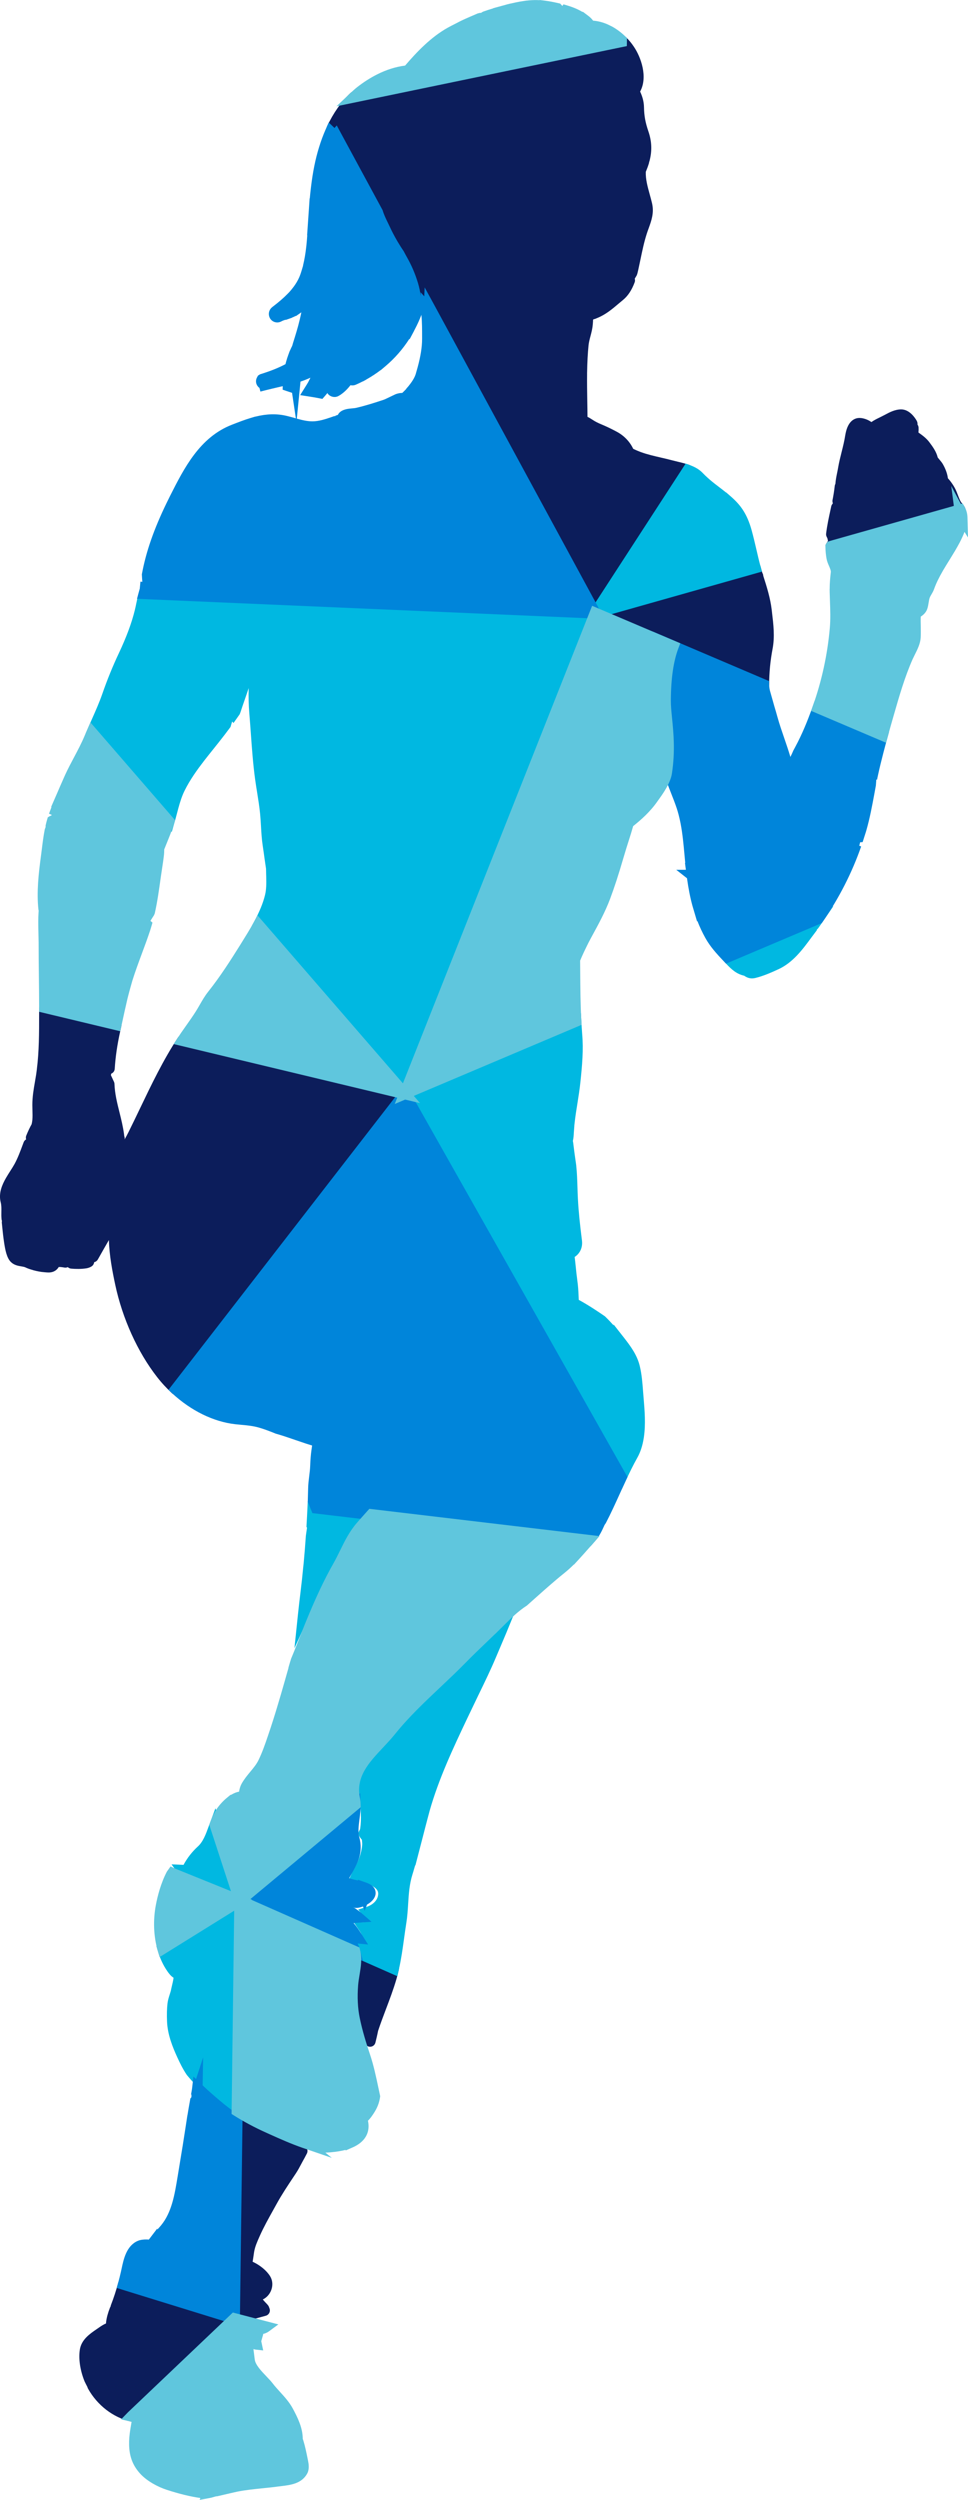 <svg version="1.1" id="图层_1" x="0px" y="0px" width="87.942px" height="227.054px" viewBox="-0.526 -0.57 87.942 227.054" enable-background="new -0.526 -0.57 87.942 227.054" xml:space="preserve" xmlns:xml="http://www.w3.org/XML/1998/namespace" xmlns="http://www.w3.org/2000/svg" xmlns:xlink="http://www.w3.org/1999/xlink">
  <path fill="#0C1D5B" d="M27.374,194.611c0.054,0.135,0.046,0.287-0.021,0.418l-0.22,0.418c-0.107,0.186-0.197,0.355-0.286,0.523
	c-0.155,0.293-0.311,0.586-0.495,0.863l-0.173,0.26c-0.566,0.85-1.102,1.652-1.579,2.52l-0.31,0.559
	c-0.423,0.758-0.861,1.545-1.212,2.332c-0.249,0.557-0.438,0.982-0.519,1.469l-0.049,0.334c-0.026,0.182-0.053,0.365-0.086,0.549
	c0.666,0.303,1.274,0.801,1.593,1.322c0.196,0.322,0.249,0.711,0.149,1.096c-0.105,0.408-0.367,0.756-0.718,0.957
	c-0.033,0.02-0.066,0.037-0.099,0.055c0.06,0.066,0.119,0.133,0.178,0.201c0.078,0.088,0.159,0.172,0.237,0.252
	c0.047,0.049,0.109,0.133,0.133,0.195l0.064,0.168c0.049,0.131,0.041,0.277-0.023,0.402s-0.178,0.219-0.313,0.256l-2.597,0.709
	l-9.226,8.773c-0.094,0.09-0.218,0.139-0.345,0.139c-0.037,0-0.074-0.004-0.111-0.014c-1.59-0.361-3.04-1.479-3.878-2.99
	c-0.024-0.045-0.042-0.09-0.052-0.139c-0.091-0.172-0.176-0.344-0.261-0.518c-0.404-1.004-0.555-2.037-0.43-2.869
	c0.136-0.92,0.91-1.449,1.532-1.873l0.234-0.162c0.221-0.156,0.417-0.27,0.614-0.355c0-0.043,0.002-0.082,0.007-0.123
	c0.048-0.398,0.163-0.826,0.351-1.307c0.015-0.039,0.035-0.074,0.059-0.107c0.004-0.047,0.015-0.094,0.032-0.139
	c0.25-0.641,0.464-1.299,0.656-2.012c0.035-0.131,0.123-0.242,0.241-0.307c0.119-0.066,0.259-0.08,0.389-0.041l9.443,2.918
	l0.223-17.342c0.002-0.182,0.103-0.348,0.263-0.434c0.161-0.086,0.354-0.078,0.507,0.02c0.821,0.529,1.72,1.008,2.915,1.557
	c1.114,0.516,2.029,0.891,2.88,1.178C27.208,194.369,27.319,194.474,27.374,194.611z M16.096,170.978
	c0.036,0,0.073-0.004,0.109-0.012c0.158-0.035,0.289-0.145,0.352-0.295l0.177-0.439c0.103-0.256-0.02-0.545-0.274-0.65l-0.323-0.133
	c-0.163-0.064-0.353-0.043-0.494,0.066c-0.141,0.107-0.214,0.283-0.192,0.461l0.063,0.486c0.015,0.119,0.111,0.264,0.201,0.344
	l0.354-0.305l0.005,0.002l-0.311,0.346C15.854,170.933,15.974,170.978,16.096,170.978z M35.422,177.767l-2.543-1.123
	c-0.167-0.076-0.358-0.053-0.502,0.057c-0.145,0.109-0.22,0.287-0.196,0.465c0.039,0.289,0.03,0.568-0.026,0.854
	c-0.341,1.742-0.336,3.428,0.015,5.154c0.126,0.607,0.281,1.203,0.446,1.791c0.061,0.217,0.257,0.365,0.481,0.365
	c0.001,0,0.003,0,0.004,0c0.226-0.002,0.422-0.154,0.479-0.373l0.117-0.486c0.043-0.188,0.089-0.385,0.126-0.582
	c0.217-0.658,0.463-1.309,0.709-1.959c0.339-0.895,0.689-1.82,0.962-2.76c0.081-0.279,0.15-0.559,0.213-0.836
	C35.76,178.101,35.641,177.863,35.422,177.767z M87.129,45.508c-0.08-0.152-0.172-0.279-0.277-0.388
	c-0.129-0.131-0.258-0.47-0.361-0.741c-0.061-0.16-0.121-0.313-0.18-0.442c-0.174-0.37-0.43-0.75-0.721-1.068
	c-0.063-0.548-0.334-1.068-0.457-1.282c-0.082-0.139-0.191-0.273-0.303-0.405c-0.051-0.059-0.1-0.117-0.135-0.164
	c-0.01-0.013-0.02-0.025-0.029-0.038c-0.131-0.54-0.473-1-0.748-1.368c-0.283-0.382-0.633-0.633-0.973-0.876l-0.031-0.023
	c0.016-0.149,0.021-0.303,0.012-0.458c-0.008-0.096-0.043-0.188-0.1-0.264c0.012-0.089,0-0.182-0.033-0.266
	c-0.008-0.022-0.031-0.071-0.043-0.092c-0.135-0.236-0.635-1.01-1.395-1.02c-0.572,0-1.07,0.267-1.508,0.502l-0.436,0.222
	c-0.252,0.122-0.525,0.253-0.771,0.429c-0.271-0.191-0.582-0.317-0.908-0.364c-0.023-0.003-0.143-0.012-0.166-0.012
	c-0.342,0-0.955,0.158-1.227,1.217c-0.006,0.021-0.008,0.042-0.012,0.063c-0.008,0.022-0.014,0.045-0.02,0.069
	c-0.02,0.092-0.035,0.178-0.049,0.261c-0.076,0.492-0.195,0.97-0.322,1.477c-0.121,0.48-0.24,0.959-0.322,1.446
	c-0.023,0.14-0.053,0.283-0.082,0.428c-0.068,0.332-0.139,0.674-0.162,1.026c-0.035,0.067-0.059,0.141-0.064,0.218
	c-0.047,0.423-0.115,0.844-0.199,1.265c-0.016,0.083,0,0.194,0.031,0.285l-0.066,0.095c-0.041,0.055-0.068,0.118-0.082,0.185
	l-0.064,0.3c-0.154,0.707-0.313,1.438-0.4,2.174c-0.01,0.078,0,0.157,0.027,0.23c0.023,0.064,0.053,0.124,0.086,0.179l0.057,0.241
	c-0.051,0.08-0.102,0.164-0.154,0.252c-0.102,0.176-0.088,0.397,0.037,0.559c0.096,0.125,0.242,0.194,0.395,0.194
	c0.045,0,0.092-0.006,0.137-0.019l11.715-3.312c0.145-0.041,0.264-0.146,0.324-0.285C87.207,45.8,87.201,45.642,87.129,45.508z
	 M69.584,54.82c-0.125-1.061-0.447-2.091-0.768-3.088c-0.002-0.095-0.031-0.184-0.08-0.259c-0.063-0.2-0.117-0.402-0.17-0.603
	c-0.035-0.129-0.119-0.24-0.236-0.307c-0.115-0.066-0.256-0.083-0.383-0.046l-13.26,3.75l7.695-11.855
	c0.084-0.127,0.086-0.292,0.039-0.436c-0.049-0.144-0.178-0.265-0.32-0.318c-0.07-0.027-0.143-0.053-0.215-0.075
	c-0.033-0.01-0.068-0.015-0.105-0.015l0,0c-0.037-0.021-0.074-0.037-0.117-0.048c-0.211-0.059-0.426-0.11-0.637-0.16
	c-0.168-0.04-0.334-0.08-0.49-0.122c-0.34-0.092-0.688-0.171-1.033-0.251c-0.607-0.14-1.236-0.285-1.814-0.497
	c-0.002,0-0.002-0.001-0.002-0.001c-0.006-0.002-0.014-0.005-0.02-0.007c-0.246-0.091-0.467-0.187-0.67-0.291
	c-0.305-0.648-0.828-1.194-1.494-1.55c-0.48-0.258-0.916-0.467-1.328-0.639c-0.361-0.151-0.605-0.266-0.891-0.458
	c-0.17-0.113-0.313-0.196-0.438-0.252c-0.002-0.498-0.012-0.994-0.02-1.489c-0.014-0.811-0.025-1.619-0.016-2.428
	c0-0.017,0-0.034-0.002-0.05c0-0.012,0.002-0.023,0.002-0.035c0.016-0.973,0.059-1.769,0.133-2.504
	c0.027-0.264,0.098-0.536,0.174-0.823c0.086-0.327,0.176-0.665,0.205-1.023l0.014-0.151c0.01-0.141,0.023-0.3,0.01-0.302
	c0.021-0.02,0.043-0.042,0.061-0.065c0.053-0.005,0.104-0.017,0.152-0.037l0.135-0.056c0.793-0.315,1.391-0.821,1.969-1.312
	l0.4-0.334c0.453-0.367,0.803-0.894,1.07-1.613c0.039-0.106,0.041-0.221,0.006-0.327c0.059-0.096,0.117-0.193,0.174-0.29
	c0.023-0.041,0.063-0.168,0.074-0.214c0.025-0.104,0.053-0.208,0.072-0.302c0.07-0.32,0.137-0.638,0.203-0.954
	c0.166-0.794,0.32-1.544,0.564-2.307c0.055-0.175,0.117-0.345,0.178-0.511c0.25-0.691,0.51-1.405,0.305-2.281
	c-0.063-0.265-0.135-0.53-0.209-0.796c-0.195-0.708-0.381-1.379-0.357-2.05c0.109-0.262,0.205-0.517,0.281-0.768
	c0.012-0.039,0.02-0.077,0.021-0.115c0.014-0.037,0.029-0.08,0.033-0.091c0.246-0.929,0.215-1.788-0.1-2.706
	c-0.271-0.793-0.385-1.403-0.398-2.172c-0.01-0.572-0.164-1.033-0.352-1.439c0.723-1.321,0.076-3.138-0.578-4.089
	c-0.186-0.281-0.412-0.557-0.672-0.819c-0.121-0.123-0.328-0.168-0.502-0.128c-0.008,0.001-0.016,0.004-0.023,0.006
	c-0.012,0.001-0.023,0.003-0.035,0.006L31.562,7.746c-0.091,0.019-0.176,0.063-0.243,0.127c-0.847,0.807-1.561,1.821-2.122,3.016
	c-0.068,0.145-0.063,0.313,0.014,0.453l0.107,0.196c0.004,0.007,0.009,0.015,0.014,0.022l0.18,0.333
	c0.004,0.009,0.008,0.018,0.013,0.027l3.79,6.979c0.083,0.151,0.233,0.245,0.395,0.259c0.231,0.531,0.528,1.022,0.818,1.502
	c0.122,0.203,0.245,0.405,0.37,0.625l0.168,0.271c0.17,0.275,0.349,0.539,0.533,0.799c0.008,0.012,0.017,0.023,0.026,0.034
	c0.008,0.014,0.017,0.027,0.026,0.04l0.335,0.47c0.336,0.468,0.653,0.911,0.938,1.385c0.406,0.677,0.632,1.373,0.755,2.31
	c0,0.004,0.02,0.175,0.02,0.179c0.015,0.124,0.074,0.231,0.16,0.309l0.006,0.015c0.036,0.077,0.071,0.151,0.104,0.224l0,0
	c-0.004,0.091,0.017,0.182,0.06,0.262l15.075,27.768c0.064,0.119,0.172,0.202,0.297,0.239l7.043,2.997
	c0.094,0.042,0.199,0.051,0.297,0.03c0.066,0.105,0.174,0.186,0.301,0.219c0.023,0.006,0.049,0.009,0.074,0.01
	c0.039,0.035,0.084,0.063,0.135,0.084l7.402,3.149c0.063,0.027,0.129,0.04,0.195,0.04c0.098,0,0.193-0.028,0.275-0.082
	c0.141-0.092,0.225-0.248,0.225-0.416c0.006-1.113,0.109-2.179,0.314-3.257c0.211-1.109,0.078-2.223-0.051-3.3L69.584,54.82z
	 M36.356,98.29l-20.178-4.837c-0.206-0.047-0.418,0.036-0.535,0.211c-1.342,2.041-2.41,4.269-3.442,6.424
	c-0.348,0.726-0.695,1.45-1.053,2.169c-0.113,0.229-0.234,0.45-0.359,0.668c0.008-0.036,0.013-0.074,0.013-0.113
	c0-0.068-0.014-0.133-0.039-0.193l-0.02-0.172c-0.092-0.69-0.256-1.353-0.416-1.993c-0.217-0.873-0.423-1.697-0.452-2.572
	c-0.002-0.069-0.019-0.138-0.049-0.201c-0.094-0.195-0.185-0.392-0.274-0.591c0.011-0.049,0.02-0.097,0.029-0.144
	c0.179-0.07,0.304-0.239,0.316-0.435c0.065-1.065,0.224-2.164,0.487-3.359l0.121-0.555c0.058-0.266-0.108-0.529-0.372-0.592
	L3.643,90.45c-0.148-0.035-0.305,0.045-0.425,0.139c-0.121,0.095-0.19,0.285-0.19,0.438l0,0.536c0,1.649,0,3.355-0.208,4.996
	c-0.001,0.007-0.001,0.016-0.001,0.025c-0.002,0.011-0.004,0.022-0.005,0.033l-0.022,0.166c-0.011,0.089-0.022,0.178-0.038,0.271
	c-0.035,0.225-0.073,0.443-0.11,0.657c-0.119,0.686-0.231,1.334-0.231,2.087c0,0.164,0.004,0.324,0.009,0.482
	c0.008,0.288,0.017,0.571-0.007,0.865c-0.012,0.138-0.038,0.27-0.068,0.397c-0.167,0.297-0.323,0.626-0.487,1.028
	c-0.041,0.099-0.048,0.208-0.022,0.312l0.009,0.035c-0.102,0.057-0.183,0.148-0.225,0.262l-0.097,0.259
	c-0.224,0.603-0.436,1.173-0.727,1.709c-0.107,0.196-0.239,0.402-0.375,0.615c-0.134,0.209-0.271,0.425-0.398,0.645
	c0,0.001,0,0.001-0.001,0.002c-0.003,0.005-0.007,0.011-0.01,0.016c-0.334,0.586-0.691,1.367-0.475,2.209
	c0.071,0.274,0.065,0.57,0.059,0.883c-0.004,0.192-0.007,0.385,0.017,0.667l0.032,0.134c0.001,0.005,0.002,0.011,0.004,0.016
	c-0.013,0.053-0.017,0.109-0.011,0.166l0.033,0.327c0.046,0.458,0.092,0.914,0.17,1.433c0.106,0.701,0.241,1.417,0.612,1.786
	c0.293,0.295,0.666,0.357,0.965,0.406c0.141,0.025,0.274,0.047,0.352,0.086c0.148,0.072,0.339,0.145,0.546,0.207
	c0.027,0.01,0.054,0.014,0.082,0.018c0.03,0.016,0.063,0.027,0.096,0.037c0.355,0.096,0.711,0.16,0.981,0.178l0.128,0.012
	c0.094,0.008,0.188,0.016,0.279,0.016c0.505,0,0.779-0.252,0.927-0.498c0.105-0.012,0.337,0.018,0.517,0.051
	c0.106,0.018,0.212,0.002,0.304-0.041c0.079,0.074,0.182,0.125,0.298,0.137c0.455,0.041,0.929,0.043,1.379-0.025
	c0.172-0.027,0.332-0.084,0.476-0.172c0.115-0.068,0.198-0.18,0.229-0.309c0.006-0.027,0.013-0.055,0.02-0.08
	c0.126-0.029,0.242-0.105,0.315-0.225l0.069-0.117c0.314-0.559,0.629-1.114,0.95-1.667c0.038,1.414,0.314,2.83,0.575,4.06
	c0.654,3.068,2.037,6.119,3.792,8.369c0.398,0.516,0.861,1.018,1.374,1.494c0.093,0.086,0.214,0.133,0.34,0.133
	c0.014,0,0.027-0.002,0.041-0.002c0.14-0.012,0.269-0.082,0.354-0.191l20.789-26.837c0.104-0.134,0.132-0.312,0.076-0.472
	S36.521,98.329,36.356,98.29z" class="color c1"/>
  <path fill="#00B8E1" d="M32.693,137.207c-0.87,1.049-1.559,2.113-2.046,3.166c-0.47,1.02-1.03,2.012-1.571,2.969
	c-0.549,0.975-1.117,1.98-1.583,3.004l-1.27,2.787l0.318-3.047c0.072-0.695,0.155-1.389,0.237-2.072
	c0.093-0.74,0.172-1.484,0.243-2.232l0.042-0.389c0.076-0.828,0.145-1.656,0.199-2.482l0.105-0.721l-0.051-0.08l0.008-0.164
	c0.031-0.535,0.06-1.068,0.084-1.604l0.023-0.51l-0.011-0.027l0.012,0.002v-0.004l5.849,0.697L32.693,137.207z M41.297,150.494
	l-0.046-0.059l0.001,0.104c-2.217,2.227-4.37,4.518-6.427,6.842c-0.18,0.203-0.375,0.41-0.574,0.621
	c-1.066,1.129-2.394,2.535-2.166,4.355l0.041,0.33c0.117,0.969,0.208,1.92,0.066,2.867l-0.093,0.188
	c-0.142,0.285,0.022,0.502,0.208,0.736c0.025,0.023,0.044,0.055,0.038,0.016c0.016,0.102,0.025,0.193,0.03,0.283l0.008,0.125
	l-0.009,0.139c-0.005,0.078-0.015,0.158-0.027,0.24c-0.131,0.785-0.417,1.4-0.867,2.199l-0.26,0.578l0.624,0.166
	c0.693,0.184,1.643,0.438,1.914,0.908c0.056,0.098,0.12,0.262,0.037,0.566c-0.116,0.42-0.514,0.773-1.064,0.945l-0.717,0.223
	l0.483,0.576c0.263,0.313,0.207,0.471,0.16,0.566l-1.019,0.047l0.498,0.738c0.214,0.318,0.323,0.621,0.343,0.967
	c-0.011,0.002-0.023,0.002-0.036,0.002h-0.76l0.301,0.697c0.097,0.225,0.163,0.463,0.197,0.709l0.038,0.275l3.352,1.48l0.135-0.59
	c0.218-0.951,0.351-1.914,0.479-2.846c0.064-0.463,0.128-0.928,0.203-1.395c0.096-0.596,0.132-1.191,0.168-1.766
	c0.057-0.908,0.11-1.766,0.399-2.68l0.095-0.305l-0.002-0.006c0.051-0.166,0.101-0.334,0.149-0.502l0.013,0.041l0.698-2.689
	c0.134-0.521,0.268-1.045,0.407-1.566l0.194-0.727c0.828-2.918,2.141-5.701,3.418-8.396l1.029-2.146
	c0.545-1.121,1.109-2.279,1.598-3.447l0.363-0.854c0.184-0.43,0.367-0.859,0.547-1.293l0.893-2.176l-2.504,2.402
	C42.992,148.812,42.139,149.648,41.297,150.494z M21.765,171.73l-0.099-0.041l-2.619-8.021l-0.622,1.666
	c-0.127,0.35-0.253,0.699-0.416,1.025l-0.142,0.26c-0.135,0.221-0.265,0.383-0.408,0.512c-0.528,0.48-0.968,1.043-1.313,1.68
	c-0.02-0.002-0.041-0.004-0.061-0.004l-1.026-0.045l0.597,0.836c0.052,0.072,0.105,0.146,0.163,0.225l-0.199,0.5l4.541,1.838
	l-6.477,4.025l0.104,0.363c0.21,0.73,0.504,1.369,0.888,1.92c0.127,0.182,0.304,0.432,0.565,0.592
	c-0.023,0.227-0.116,0.605-0.151,0.75c-0.026,0.107-0.047,0.195-0.058,0.254c-0.031,0.18-0.089,0.355-0.145,0.531
	c-0.08,0.25-0.162,0.51-0.196,0.795c-0.055,0.49-0.068,1.018-0.041,1.664c0.05,1.17,0.499,2.291,0.931,3.234
	c0.237,0.516,0.501,1.063,0.863,1.6c1.112,1.355,2.561,2.6,4.306,3.695l0.754,0.475l0.248-19.256l0.318,0.129l-0.308-0.943
	L21.765,171.73z M64.713,86.169l0.738,0.8c0.471,0.498,0.922,0.924,1.629,1.081c0.18,0.127,0.412,0.246,0.717,0.246
	c0.096,0,0.195-0.013,0.291-0.037c0.738-0.18,1.424-0.481,2.117-0.802c1.309-0.603,2.188-1.795,2.963-2.848l0.518-0.692l-0.006-0.05
	l0.115-0.115c0.123-0.168,0.242-0.341,0.359-0.513l1.033-1.506L64.713,86.169z M57.894,125.779c-0.055-0.732-0.111-1.492-0.293-2.26
	c-0.238-1.006-0.816-1.797-1.488-2.654l-0.895-1.139v0.082c-0.23-0.258-0.475-0.518-0.785-0.82
	c-0.689-0.475-1.496-1.014-2.379-1.496l-0.033-0.732c-0.021-0.453-0.08-0.916-0.139-1.363l-0.037-0.291
	c-0.025-0.217-0.047-0.436-0.068-0.654c-0.029-0.285-0.059-0.572-0.096-0.857c0.484-0.31,0.742-0.864,0.664-1.49
	c-0.174-1.386-0.305-2.562-0.369-3.793c-0.018-0.332-0.029-0.672-0.039-1.015c-0.021-0.652-0.041-1.327-0.111-1.985l-0.002-0.012
	l0.004,0.002l-0.148-1.039c-0.025-0.175-0.047-0.351-0.068-0.527l-0.045-0.362c-0.01-0.089-0.021-0.203-0.049-0.316
	c0.064-0.257,0.078-0.531,0.088-0.763l0.047-0.612l-0.004-0.003l0.029-0.258c0.064-0.589,0.158-1.18,0.254-1.771
	c0.102-0.642,0.203-1.285,0.271-1.927c0.162-1.545,0.287-2.943,0.16-4.398c-0.031-0.385-0.053-0.771-0.072-1.16l-0.037-0.713
	l-15.108,6.399l16.772-42.323l14.777-4.181l-0.129-0.477c-0.139-0.511-0.258-1.028-0.377-1.544
	c-0.131-0.565-0.264-1.131-0.416-1.688c-0.328-1.208-0.785-2.035-1.523-2.761c-0.096-0.097-0.195-0.191-0.299-0.283l-0.064-0.058
	c-0.006-0.005-0.012-0.01-0.018-0.015l-0.422-0.366l-0.006,0.01c-0.207-0.167-0.418-0.328-0.629-0.49l-0.4-0.308
	c-0.143-0.113-0.285-0.227-0.424-0.346l-0.211-0.186c-0.15-0.137-0.301-0.275-0.439-0.422c-0.295-0.317-0.676-0.553-1.199-0.743
	l-0.375-0.136l-8.48,13.065l-41.087-1.773l-0.105,0.384c-0.09,0.331-0.162,0.673-0.23,1.002c-0.045,0.218-0.089,0.429-0.137,0.625
	c-0.286,1.17-0.762,2.454-1.455,3.925c-0.556,1.18-1.059,2.415-1.494,3.671c-0.274,0.79-0.624,1.576-0.961,2.337
	c-0.148,0.334-0.296,0.668-0.439,1.004l-0.123,0.287l7.197,8.311l0.631,0.613l0.254-0.886c0.018-0.051,0.034-0.103,0.048-0.154
	l0.302-1.134c0.143-0.517,0.309-1.064,0.559-1.567c0.497-1.012,1.193-1.962,1.744-2.677l0.083-0.108
	c0.269-0.345,0.542-0.687,0.813-1.025l0.447-0.56c0.369-0.464,0.732-0.938,1.086-1.417l0.148-0.496l0.124,0.138l0.563-0.799
	l0.071-0.185c0.126-0.39,0.258-0.769,0.389-1.145c0.119-0.344,0.24-0.692,0.357-1.048c-0.024,0.781-0.005,1.549,0.056,2.291
	c0.052,0.614,0.096,1.229,0.14,1.843c0.097,1.353,0.197,2.751,0.384,4.13c0.055,0.404,0.12,0.806,0.184,1.207
	c0.104,0.647,0.208,1.294,0.272,1.948c0.037,0.374,0.058,0.749,0.08,1.124c0.034,0.591,0.069,1.203,0.163,1.812
	c0.061,0.396,0.116,0.797,0.171,1.201l0.125,0.853c0.002,0.188,0.006,0.376,0.012,0.565l0.005,0.14
	c0.015,0.64,0.016,1.169-0.104,1.666c-0.182,0.755-0.509,1.55-1.03,2.502l-0.167,0.305l13.464,15.548l7.079,12.529l0,0
	l13.058,23.115l0.41-0.881c0.279-0.6,0.617-1.303,1.002-1.988c0.281-0.5,0.477-1.096,0.582-1.771l0.016-0.1
	c0.174-1.188,0.068-2.434-0.023-3.531L57.894,125.779z" class="color c2"/>
  <path fill="#0085DA" d="M21.277,191.589l0.232,0.15l-0.245,18.955l-11.183-3.455l0.127-0.467c0.093-0.34,0.18-0.682,0.258-1.031
	l0.055-0.254c0.185-0.873,0.439-2.068,1.457-2.521c0.257-0.115,0.592-0.133,0.769-0.133c0.07,0,0.155,0.002,0.249,0.012l0.13-0.172
	c0.015-0.02,0.03-0.039,0.045-0.059l0.584-0.768l0.018,0.08l0.067-0.072c0.091-0.1,0.181-0.201,0.269-0.307
	c0.968-1.172,1.235-2.801,1.494-4.377l0.019-0.111c0.137-0.822,0.271-1.645,0.404-2.467l0.041-0.244
	c0.088-0.549,0.173-1.098,0.257-1.646l0.176-1.152l0.004,0.006c0.075-0.467,0.157-0.932,0.241-1.396l0.023-0.131l0.085-0.102
	c0.003-0.004,0.007-0.008,0.01-0.012l0.006-0.238l-0.038-0.01l0.069-0.396c0.015-0.076,0.022-0.145,0.031-0.215l0.117-1.018
	l0.237,0.225l0.643-1.967l-0.044,2.539c0.493,0.477,1.019,0.926,1.529,1.361C20.032,190.726,20.634,191.175,21.277,191.589z
	 M54.402,55.65l-42.481-1.833l0.165-0.604c0.03-0.111,0.056-0.205,0.084-0.296l0.015-0.162l0.05-0.497l0.171,0.017
	c-0.018-0.208-0.032-0.416-0.042-0.622l-0.003-0.058l0.011-0.057c0.373-2.007,1.084-4.048,2.238-6.426l0.325-0.66
	c1.271-2.513,2.685-5.307,5.603-6.444c0.563-0.22,1.146-0.448,1.732-0.623l0.401-0.12l0.003,0.007
	c1.045-0.261,1.949-0.28,2.842-0.069c0.241,0.056,0.478,0.123,0.714,0.189c0.041,0.011,0.082,0.022,0.122,0.034l-0.345-2.316
	c-0.209-0.066-0.358-0.115-0.507-0.167l-0.35-0.121l0.012-0.318c-0.118,0.027-0.235,0.055-0.353,0.082
	c-0.4,0.093-0.8,0.187-1.197,0.287l-0.478,0.122l-0.089-0.331c-0.093-0.068-0.172-0.157-0.227-0.26
	c-0.118-0.222-0.114-0.479,0.011-0.706l0.084-0.153l0.187-0.118c0.926-0.286,1.663-0.579,2.308-0.92l0.064-0.24
	c0.055-0.205,0.123-0.41,0.197-0.613l0.084-0.231c0.002-0.004,0.004-0.009,0.006-0.014l0.043-0.119l0.007,0.001
	c0.068-0.156,0.141-0.31,0.216-0.462l0.066-0.232c0.219-0.698,0.445-1.419,0.61-2.12c0.053-0.221,0.104-0.447,0.152-0.681
	l-0.501,0.349L26.34,28.12c-0.021,0.012-0.042,0.023-0.063,0.035c-0.09,0.049-0.183,0.086-0.276,0.122l0.009,0.01l-0.582,0.202
	l-0.006-0.021l-0.121,0.038c-0.089,0.031-0.178,0.065-0.262,0.113c-0.432,0.238-0.949,0.024-1.098-0.418
	c-0.11-0.327-0.002-0.675,0.276-0.886c0.595-0.454,1.023-0.825,1.388-1.2l0.16-0.164c0.139-0.152,0.266-0.314,0.39-0.478l0.13-0.183
	c0.208-0.31,0.362-0.61,0.472-0.918c0.063-0.178,0.118-0.358,0.171-0.54l0.082-0.274l-0.003-0.026l0.02-0.083
	c0.113-0.472,0.201-0.996,0.27-1.603l0.016-0.143c0.031-0.305,0.057-0.609,0.077-0.912l-0.016,0.027l0.148-2.153
	c0.002-0.027,0.004-0.054,0.006-0.081l0.077-1.145l0.013,0.02c0.014-0.155,0.029-0.31,0.045-0.465l0.06-0.533
	c0.17-1.428,0.406-2.598,0.745-3.682c0.165-0.539,0.361-1.068,0.582-1.573l0.286-0.654l0.517,0.493
	c0.003,0.002,0.006,0.005,0.009,0.008l0.207-0.228l4.168,7.702c0.105,0.375,0.295,0.766,0.479,1.144l0.182,0.379
	c0.182,0.396,0.395,0.805,0.654,1.251l0.049,0.083c0.173,0.291,0.354,0.58,0.547,0.859c0.125,0.235,0.215,0.41,0.313,0.58
	c0.409,0.717,0.743,1.502,0.992,2.333c0.11,0.369,0.194,0.763,0.251,1.173l-0.018-0.352l0.332,0.369l0.037-0.81l0.858,1.57
	L54.402,55.65z M37.159,29.347l-0.07,0.134l0.001,0.007l-0.405,0.761l-0.02-0.043c-0.601,0.938-1.329,1.771-2.171,2.482
	l-0.435,0.368l-0.006-0.009c-0.383,0.292-0.787,0.56-1.203,0.797l-0.111,0.063l0.001,0.007l-0.3,0.163l-0.005-0.008L32.4,34.087
	c-0.197,0.099-0.397,0.198-0.603,0.286c-0.144,0.064-0.322,0.082-0.483,0.045c-0.286,0.365-0.573,0.642-0.876,0.847l0.006,0.019
	l-0.027-0.004c-0.067,0.045-0.136,0.086-0.205,0.124c-0.315,0.171-0.747,0.074-0.96-0.218c-0.013-0.018-0.025-0.037-0.037-0.056
	c-0.067,0.085-0.158,0.196-0.263,0.315l-0.191,0.217l-0.284-0.058c-0.325-0.066-0.668-0.12-0.985-0.169l-0.749-0.117l0.477-0.762
	c0.087-0.138,0.173-0.274,0.255-0.417l0.061-0.123c0.058-0.108,0.082-0.151,0.102-0.197l0.035-0.083
	c-0.307,0.141-0.614,0.262-0.899,0.354l-0.335,3.363c0.483,0.133,0.946,0.247,1.42,0.247c0.57,0,1.149-0.186,1.743-0.392
	l0.265-0.092l0.044,0.036l0.034-0.064l0.187-0.064c0.013-0.005,0.026-0.009,0.039-0.013c0.032-0.069,0.078-0.139,0.142-0.203
	c0.31-0.312,0.791-0.354,1.177-0.389c0.114-0.01,0.222-0.018,0.306-0.037c0.886-0.202,1.734-0.476,2.525-0.739
	c0.06-0.02,0.119-0.046,0.181-0.074l0.916-0.437c0.216-0.076,0.399-0.111,0.577-0.111l0.033-0.009
	c0.068-0.066,0.138-0.132,0.204-0.201l0.159-0.165l-0.006-0.016l0.191-0.216c0.243-0.302,0.538-0.7,0.664-1.104l0.169-0.596
	c0.273-0.991,0.412-1.864,0.412-2.593v-0.164c0-0.687,0.001-1.334-0.06-1.983c0-0.021,0.001-0.041,0.001-0.06l-0.003,0.009
	C37.594,28.459,37.399,28.892,37.159,29.347z M73.498,63.057l-0.299,0.844c-0.367,0.996-0.83,2.174-1.48,3.379l-0.172,0.32
	c-0.078,0.192-0.168,0.384-0.266,0.58l-0.002-0.004c-0.168-0.575-0.365-1.146-0.561-1.717c-0.215-0.625-0.43-1.25-0.605-1.877
	c-0.092-0.335-0.189-0.667-0.289-1l-0.404-1.429c-0.039-0.163-0.061-0.328-0.074-0.53v-0.331l-10.609-4.52l1.916,1.688l-0.008,0.128
	c-0.049,0.772-0.145,1.569-0.238,2.34c-0.141,1.169-0.287,2.379-0.279,3.583c0.002,0.396,0.012,0.792,0.023,1.191l0.041,1.558
	l0.006-0.006c0.002,0.096,0.004,0.191,0.004,0.287l0.002,0.174l0.012,0.012l-0.02,0.776c-0.016,0.705-0.061,1.273-0.137,1.789
	l-0.02,0.127l0.045,0.121c0.115,0.311,0.234,0.619,0.354,0.923c0.184,0.466,0.363,0.923,0.512,1.369
	c0.125,0.375,0.232,0.787,0.328,1.257l0.029,0.144c0.18,0.933,0.268,1.907,0.354,2.851c0.023,0.244,0.045,0.487,0.068,0.73
	l-0.027-0.021l0.084,0.637H60.91l0.977,0.769c0.135,0.964,0.293,1.767,0.498,2.514l0.42,1.42l0.023-0.063
	c0.209,0.54,0.449,1.052,0.727,1.553c0.434,0.781,0.998,1.404,1.641,2.081l0.238,0.251l8.701-3.685l0.082-0.119
	c1.479-2.137,2.654-4.438,3.492-6.839l-0.17-0.068c0.029-0.107,0.055-0.212,0.078-0.313l0.227-0.015l0.162-0.508
	c0.059-0.182,0.119-0.364,0.172-0.546c0.314-1.092,0.523-2.214,0.725-3.299l0.143-0.781c0.012-0.182,0.025-0.366,0.041-0.546
	l0.07,0.005c0.025-0.142,0.055-0.283,0.088-0.428c0.143-0.668,0.309-1.33,0.479-1.99l0.008-0.031
	c0.123-0.483,0.256-0.966,0.389-1.446l0.115-0.422L73.498,63.057z M32.985,170.523l-0.13-0.059c-0.027-0.01-0.054-0.02-0.083-0.031
	l-0.782-0.275l0.011,0.072c-0.023-0.006-0.046-0.01-0.068-0.016c-0.242-0.055-0.484-0.107-0.743-0.195l0.102-0.176
	c0.654-1.135,1.218-2.113,0.816-3.576c-0.123-0.449-0.052-1.006,0.024-1.596c0.056-0.439,0.114-0.893,0.099-1.348l-0.034-1.023
	l-11.875,9.895l12.125,5.352l-0.259-1c-0.055-0.211-0.127-0.408-0.219-0.594l0.945,0.09l-0.564-0.891
	c-0.227-0.357-0.46-0.729-0.752-1.055c0.144-0.014,0.282-0.025,0.42-0.035l1.206-0.082l-0.911-0.793
	c-0.192-0.168-0.447-0.342-0.602-0.447l-0.148-0.063c0.222,0.074,0.522,0.051,0.889-0.09l0.151,0.398l0.216-0.568
	c0.374-0.213,0.702-0.527,0.769-0.914C33.623,171.302,33.624,170.833,32.985,170.523z M14.775,125.667l0.337,0.311
	c1.721,1.588,3.757,2.586,5.733,2.809c0.189,0.021,0.376,0.037,0.561,0.055c0.529,0.049,1.028,0.096,1.536,0.236
	c0.438,0.123,0.921,0.295,1.577,0.564c0.611,0.172,1.217,0.381,1.794,0.58l0.357,0.121c0.406,0.141,0.796,0.271,1.159,0.379
	l-0.061,0.43c-0.059,0.416-0.094,0.861-0.113,1.398c-0.011,0.318-0.05,0.631-0.089,0.947c-0.046,0.375-0.092,0.75-0.099,1.127
	c-0.007,0.367-0.018,0.73-0.03,1.094l-0.004,0.104l0.421,1.039l4.665,0.553l0.157-0.189l0.757-0.152l-0.022,0.451l19.456,2.309
	l0.264,0.029l0.402-0.459c0.391-0.434,0.621-0.924,0.869-1.475l0.111-0.162c0.461-0.883,0.877-1.801,1.279-2.689
	c0.191-0.422,0.381-0.842,0.578-1.262l0.109-0.232L36.306,97.875L14.775,125.667z" class="color c3"/>
  <path fill="#5FC6DD" d="M10.586,92.235l-0.187,0.86l-7.37-1.767l0-0.394c-0.001-0.93-0.012-1.86-0.023-2.789
	c-0.012-1.014-0.024-2.028-0.023-3.042c0-0.027,0-0.055,0-0.083l-0.025-1.206c-0.01-0.482-0.015-0.967,0.014-1.439l0.014-0.229
	l-0.021-0.102c-0.175-1.61,0.018-3.289,0.23-4.87l0.072-0.559C3.342,76,3.421,75.37,3.542,74.753l0.075-0.199l-0.001-0.141
	c0.042-0.187,0.088-0.375,0.143-0.557l0.059-0.194l0.167-0.099c0.062-0.03,0.116-0.054,0.165-0.074l0.023-0.044l-0.249-0.108
	c0.079-0.213,0.16-0.425,0.243-0.64l-0.066,0.065l0.581-1.331c0.142-0.335,0.292-0.679,0.451-1.036l0.081-0.185
	c0.058-0.135,0.116-0.269,0.178-0.401c0.245-0.535,0.524-1.062,0.804-1.588c0.348-0.657,0.708-1.336,0.989-2.02l0.503-1.161
	l7.693,8.884l-0.081,0.264c-0.13,0.425-0.291,0.871-0.507,1.401l-0.367,0.91c-0.008,0.025-0.019,0.05-0.032,0.075
	c-0.002,0.205-0.007,0.359-0.02,0.477c-0.05,0.446-0.117,0.889-0.185,1.332c-0.04,0.258-0.079,0.515-0.115,0.774
	c-0.155,1.115-0.304,2.187-0.539,3.234l-0.065,0.157l-0.33,0.52l0.187,0.16l-0.09,0.31c-0.042,0.144-0.081,0.279-0.126,0.413
	c-0.231,0.699-0.488,1.393-0.746,2.086c-0.297,0.803-0.605,1.633-0.864,2.458l-0.16,0.567c-0.089,0.318-0.177,0.637-0.256,0.956
	l-0.058,0.235l0.001,0.005L11,90.377C10.855,90.994,10.72,91.613,10.586,92.235z M56.433,2.883l-0.162-0.157
	c-0.355-0.343-0.764-0.648-1.184-0.881L54.67,1.642c-0.439-0.191-0.881-0.304-1.314-0.336c-0.139-0.197-0.316-0.346-0.459-0.453
	l-0.48-0.362L52.4,0.521c-0.4-0.24-0.842-0.429-1.385-0.593l-0.348-0.104l-0.104,0.147c-0.029-0.034-0.061-0.067-0.092-0.101
	l-0.105-0.115L50.215-0.28c-0.42-0.096-0.807-0.175-1.191-0.224L48.5-0.57l-0.002,0.017c-0.332-0.018-0.646-0.012-0.969,0.017
	c-0.061,0.004-0.123,0.012-0.203,0.023L47.32-0.518l-0.258,0.038c-0.1,0.014-0.197,0.03-0.297,0.047l-0.084,0.012l0.002,0.002
	c-0.227,0.041-0.453,0.087-0.678,0.14l-0.15,0.035l-0.006-0.004L45.48-0.157l0.002,0.004l-1.213,0.331l0.002,0.013
	c-0.301,0.089-0.598,0.187-0.893,0.291L43.26,0.542c-0.028,0.02-0.056,0.039-0.084,0.06c-0.004,0-0.007,0-0.011,0l-0.104-0.004
	l-0.12,0.047V0.621l-0.698,0.3c-0.329,0.142-0.657,0.286-0.978,0.445l-0.441,0.229c-0.218,0.11-0.435,0.219-0.654,0.34
	c-1.546,0.86-2.832,2.212-3.893,3.452c-1.801,0.222-3.342,1.17-4.332,1.941C31.724,7.5,31.519,7.685,31.32,7.874l-1.276,1.209
	l26.378-5.467L56.433,2.883z M27.518,223.287l-0.019-0.133c-0.02-0.137-0.047-0.27-0.081-0.43c-0.111-0.551-0.227-1.119-0.399-1.674
	c-0.012-0.037-0.026-0.072-0.042-0.105c0.007-0.986-0.46-1.936-0.904-2.758c-0.313-0.578-0.743-1.051-1.159-1.508
	c-0.229-0.252-0.458-0.502-0.664-0.771c-0.156-0.203-0.369-0.426-0.595-0.664c-0.434-0.453-0.975-1.018-1.037-1.508
	c-0.04-0.313-0.081-0.629-0.119-0.949c0.063,0.023,0.128,0.041,0.198,0.049l0.69,0.076l-0.178-0.836l0.178-0.631l-0.019-0.027
	c0.187-0.045,0.379-0.121,0.551-0.248l0.843-0.623l-4.135-1.078l-9.519,9.053l-0.632,0.652l0.907,0.207
	c0.015,0.004,0.03,0.008,0.045,0.012l-0.102,0.611c-0.096,0.572-0.135,1.066-0.122,1.51c0.03,1.049,0.333,1.84,0.982,2.566
	c0.66,0.734,1.694,1.252,2.44,1.492c1.148,0.373,2.15,0.617,3.052,0.742l-0.07,0.17l0.897-0.162
	c0.136-0.025,0.268-0.063,0.403-0.104c0.081-0.023,0.163-0.047,0.249-0.068l-0.008,0.021l1.213-0.281
	c0.228-0.053,0.457-0.107,0.681-0.154c0.744-0.148,1.521-0.227,2.274-0.303l0.378-0.041l0.001,0.002l0.286-0.031
	c0.254-0.027,0.507-0.055,0.761-0.092l0.328-0.041c0.796-0.096,1.787-0.215,2.298-1.109c0.126-0.221,0.175-0.492,0.147-0.807
	l-0.005-0.018L27.518,223.287z M36.079,97.825L22.87,82.571l-0.345,0.632c-0.354,0.648-0.747,1.276-1.127,1.887l-0.088,0.142
	c-0.884,1.415-1.838,2.909-2.917,4.264c-0.306,0.384-0.545,0.8-0.776,1.203c-0.121,0.211-0.242,0.421-0.373,0.626
	c-0.272,0.427-0.567,0.844-0.861,1.26c-0.163,0.23-0.325,0.459-0.484,0.691l-0.647,0.984l20.311,4.868l-0.227,0.574l0.947-0.401
	l1.354,0.324l-0.569-0.657l15.243-6.456l-0.02-0.351c-0.084-1.476-0.094-2.993-0.105-4.459l-0.008-1.021
	c0.111-0.266,0.229-0.531,0.352-0.793l0.172-0.359c0.146-0.303,0.297-0.605,0.461-0.905l0.102-0.187
	c0.586-1.072,1.189-2.18,1.637-3.369c0.393-1.05,0.766-2.193,1.207-3.708c0.178-0.612,0.371-1.221,0.574-1.859
	c0.049-0.152,0.205-0.645,0.313-1.037c0.699-0.556,1.553-1.304,2.219-2.269l0.107-0.15c0.344-0.477,1.061-1.47,1.195-2.352
	c0.311-2.041,0.146-3.686,0.016-5.008c-0.063-0.621-0.117-1.157-0.113-1.637c0.012-2.002,0.236-3.553,0.686-4.742l0.17-0.449
	l-8.008-3.405L36.079,97.825z M87.365,46.409c-0.01-0.334-0.09-0.64-0.24-0.909l-0.191-0.347l-0.164,0.046l-0.875-1.631l0.234,1.812
	l-11.291,3.193l-0.189,0.067l-0.189,0.284l0.002,0.157c0.008,0.393,0.041,0.75,0.102,1.089v0.001
	c0.043,0.245,0.139,0.467,0.225,0.663c0.092,0.215,0.18,0.418,0.164,0.567c-0.055,0.474-0.105,0.99-0.105,1.552l-0.008,0.073
	l0.01,0.028l-0.002,0.116l0.025,0.813c0.031,0.857,0.061,1.667-0.012,2.5c-0.213,2.405-0.73,4.784-1.539,7.071l-0.156,0.443
	l6.803,2.894l0.152-0.55c0.172-0.62,0.344-1.238,0.523-1.855l0.031-0.106c0.486-1.693,0.988-3.444,1.709-5.075
	c0.061-0.133,0.131-0.273,0.203-0.418c0.234-0.466,0.5-0.994,0.531-1.545c0.018-0.354,0.012-0.698,0.006-1.04
	c-0.006-0.289-0.014-0.576,0-0.867c0.289-0.184,0.484-0.41,0.582-0.676c0.07-0.195,0.104-0.401,0.137-0.607
	c0.027-0.175,0.053-0.341,0.107-0.467c0.039-0.093,0.09-0.175,0.139-0.257c0.092-0.156,0.182-0.314,0.25-0.506
	c0.178-0.496,0.42-1,0.785-1.632l0.018-0.033c0.186-0.319,0.381-0.632,0.576-0.946l0.508-0.832c0.145-0.247,0.287-0.495,0.424-0.753
	c0.158-0.306,0.32-0.64,0.449-0.986l0.318,0.512L87.365,46.409z M32.855,136.664c-0.316,0.354-0.63,0.705-0.943,1.064
	c-0.692,0.793-1.121,1.668-1.536,2.516c-0.193,0.393-0.387,0.789-0.611,1.184c-0.821,1.443-1.615,3.125-2.499,5.291l-0.013,0.033
	c-0.011,0.029-0.023,0.057-0.035,0.086l0-0.006l-0.116,0.293c-0.058,0.145-0.116,0.291-0.173,0.438l-0.007,0.018
	c-0.071,0.176-0.141,0.352-0.206,0.523l-0.217,0.549c-0.181,0.459-0.368,0.926-0.589,1.457l-0.051,0.184l-0.004-0.002l-0.179,0.611
	l0.008,0.012l-0.337,1.188c-0.23,0.807-0.464,1.619-0.711,2.428l-0.081,0.266l0.001,0.002c-0.158,0.516-0.32,1.031-0.489,1.543
	l-0.276,0.82c-0.223,0.66-0.488,1.424-0.828,2.127c-0.183,0.379-0.459,0.713-0.751,1.064c-0.273,0.33-0.556,0.672-0.781,1.074
	c-0.118,0.213-0.195,0.451-0.237,0.734c-0.196,0.033-0.4,0.107-0.61,0.223l-0.141,0.076l-0.018-0.018l-0.345,0.283
	c-0.417,0.34-0.816,0.807-1.065,1.24c-0.198,0.338-0.342,0.699-0.468,1.039l-0.061,0.162l1.969,6.033l-5.135-2.078l-0.351-0.168
	l-0.229,0.322l-0.104,0.145c-0.555,1.061-0.851,2.234-1.001,3.031c-0.262,1.381-0.207,2.836,0.154,4.098l0.182,0.637l6.779-4.213
	l-0.237,18.463l0.237,0.148c0.924,0.58,1.908,1.105,2.923,1.557l0.302,0.137c0.966,0.434,1.965,0.881,2.998,1.236l0.104,0.035
	c0.022,0.008,0.045,0.016,0.067,0.023l2.479,0.852l-0.588-0.479c0.636-0.02,1.185-0.109,1.494-0.17
	c0.117-0.023,0.23-0.051,0.341-0.08l0.005,0.057l0.635-0.279c1.085-0.475,1.588-1.295,1.415-2.311
	c-0.007-0.041-0.015-0.08-0.023-0.115c0.218-0.203,0.379-0.449,0.534-0.684c0.313-0.479,0.493-0.939,0.566-1.453l0.013-0.09
	l-0.169-0.789c-0.208-0.982-0.422-2-0.754-2.994c-0.322-0.961-0.686-2.107-0.936-3.326c-0.183-0.885-0.232-1.879-0.147-2.957
	c0.025-0.324,0.079-0.645,0.131-0.959c0.121-0.727,0.245-1.477,0.05-2.246l-0.06-0.236l-9.797-4.322l0.029-0.02l-0.138-0.055
	l10.023-8.344l-0.008-0.244c-0.007-0.201-0.025-0.402-0.065-0.592c-0.399-1.92,0.811-3.209,2.091-4.574
	c0.388-0.414,0.776-0.828,1.124-1.262c1.219-1.518,2.687-2.902,4.106-4.242c0.774-0.73,1.546-1.459,2.283-2.211
	c0.622-0.637,1.259-1.248,1.897-1.859c0.267-0.256,0.534-0.512,0.8-0.77l0.002,0.004l0.795-0.785
	c0.604-0.602,1.289-1.283,2.068-1.777l0.674-0.602c0.594-0.529,1.186-1.059,1.793-1.574l0.18-0.154v-0.002
	c0.254-0.215,0.512-0.428,0.771-0.635c0.281-0.227,0.559-0.475,0.852-0.766l0.008,0.016l0.49-0.533
	c0.289-0.313,0.572-0.635,0.854-0.955l0.975-1.104l-20.907-2.48L32.855,136.664z" class="color c4"/>
</svg>